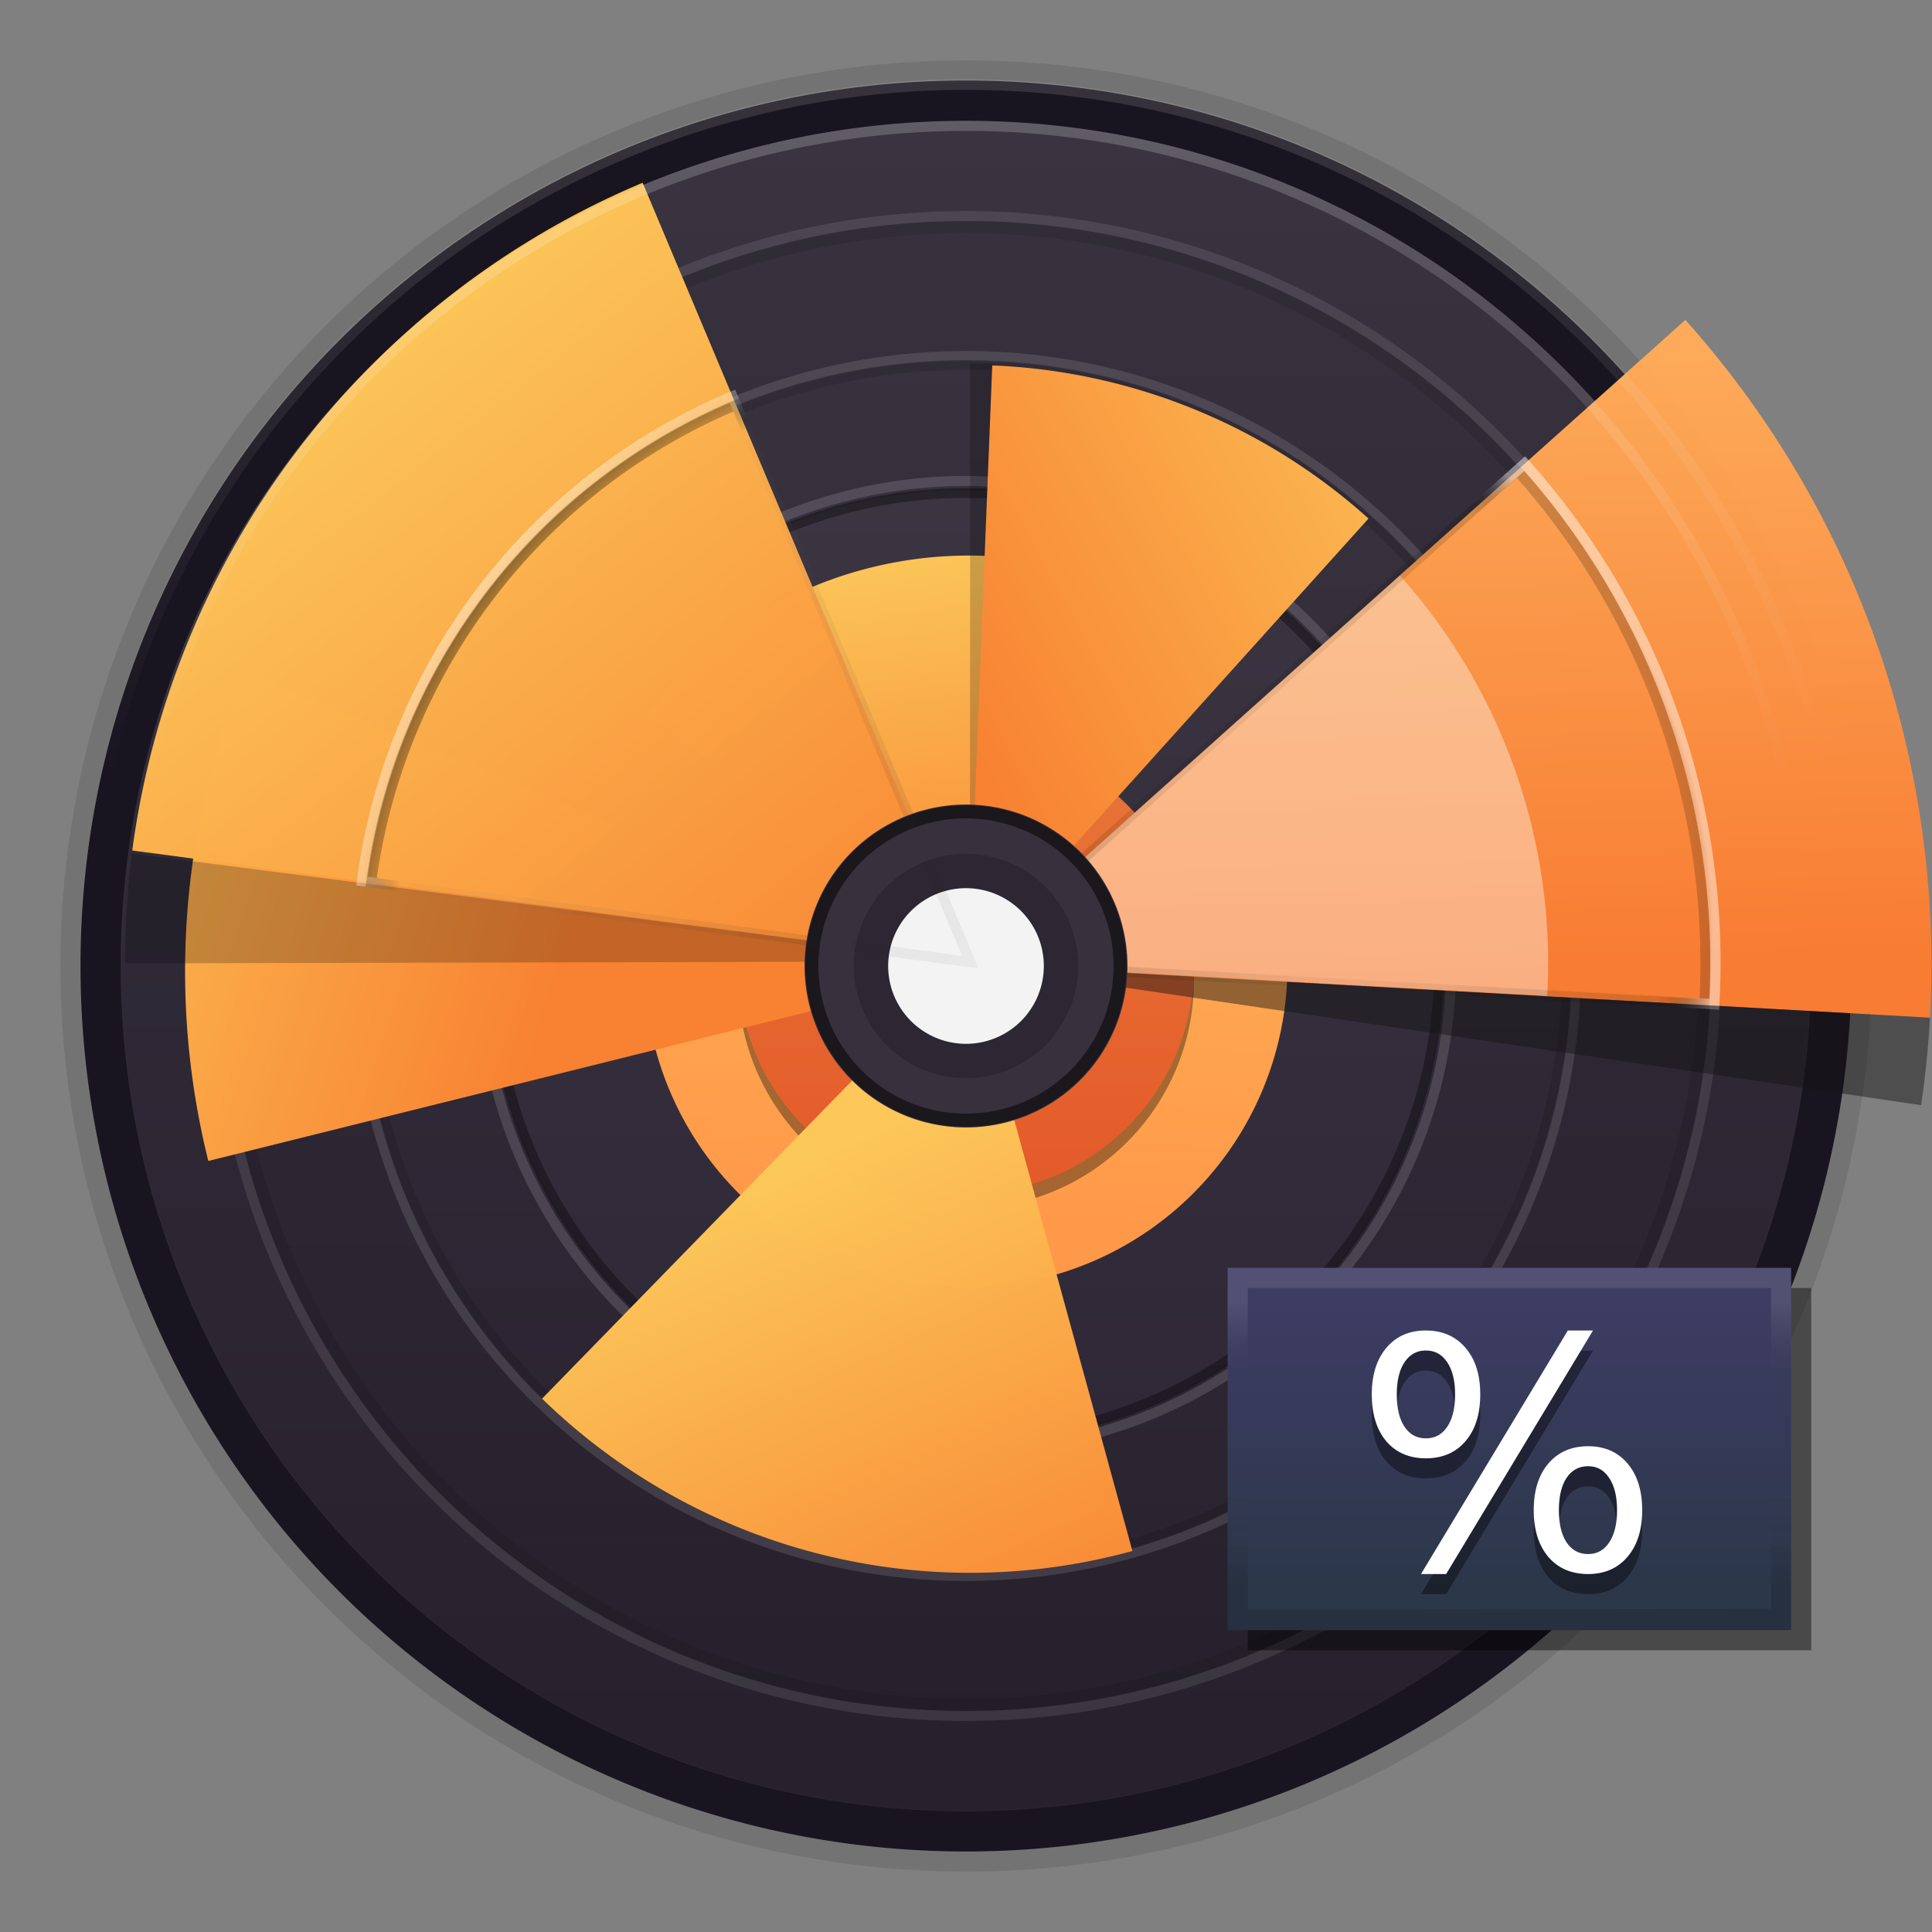 <svg xmlns="http://www.w3.org/2000/svg" xmlns:xlink="http://www.w3.org/1999/xlink" height="96" viewBox="0 0 96 96" width="96"><rect x="0" y="0" width="96" height="96" fill="#808080" stroke="none"/><title>Template icons dark</title><defs><linearGradient id="k"><stop offset="0" stop-color="#4c4553"/><stop offset="1" stop-color="#3b3144" stop-opacity=".969"/></linearGradient><linearGradient id="j"><stop offset="0" stop-color="#3d3743"/><stop offset="1" stop-color="#2f2736" stop-opacity=".969"/></linearGradient><linearGradient id="d"><stop offset="0" stop-color="#f87c32"/><stop offset="1" stop-color="#fdab5a" stop-opacity=".996"/></linearGradient><linearGradient id="i"><stop offset="0" stop-color="#fff" stop-opacity=".125"/><stop offset="1" stop-color="#fff" stop-opacity="0"/></linearGradient><linearGradient id="h"><stop offset="0" stop-color="#fff" stop-opacity=".198"/><stop offset="1" stop-color="#fff" stop-opacity="0"/></linearGradient><linearGradient id="g"><stop offset="0" stop-color="#2c3749"/><stop offset="1" stop-color="#3d3c63"/></linearGradient><linearGradient id="f"><stop offset="0" stop-opacity=".129"/><stop offset=".347" stop-color="#4f4f4f" stop-opacity="0"/><stop offset=".765" stop-color="#8d8d8d" stop-opacity="0"/><stop offset="1" stop-color="#fff" stop-opacity=".104"/></linearGradient><linearGradient id="o"><stop offset="0" stop-opacity=".057"/><stop offset=".909" stop-color="#fff" stop-opacity=".02"/><stop offset="1" stop-color="#fff" stop-opacity=".536"/></linearGradient><linearGradient id="e"><stop offset="0" stop-color="#ff994a"/><stop offset="1" stop-color="#ffb555"/></linearGradient><linearGradient id="n"><stop offset="0" stop-opacity="0"/><stop offset=".887" stop-opacity=".078"/><stop offset="1" stop-color="#fff" stop-opacity=".464"/></linearGradient><linearGradient id="m"><stop offset="0" stop-opacity="0"/><stop offset=".887" stop-opacity=".078"/><stop offset="1" stop-opacity=".188"/></linearGradient><linearGradient id="l"><stop offset="0" stop-opacity=".057"/><stop offset=".909" stop-opacity=".021"/><stop offset="1" stop-opacity=".505"/></linearGradient><linearGradient id="c"><stop offset="0" stop-color="#f88232"/><stop offset="1" stop-color="#fdc85a" stop-opacity=".995"/></linearGradient><linearGradient id="b"><stop offset="0" stop-color="#ed7837" stop-opacity=".974"/><stop offset="1" stop-color="#e45a2a"/></linearGradient><linearGradient id="a"><stop offset="0" stop-color="#403a47"/><stop offset="1" stop-color="#2c2533" stop-opacity=".971"/></linearGradient><linearGradient xlink:href="#a" id="p" x1="158.551" y1="120" x2="158.551" y2="196.51" gradientUnits="userSpaceOnUse" gradientTransform="matrix(1.044 0 0 1.044 -7.013 -7.013)"/><linearGradient xlink:href="#b" id="r" x1="159.873" y1="151.837" x2="159.873" y2="167.94" gradientUnits="userSpaceOnUse" gradientTransform="matrix(1.389 0 0 1.389 -62.202 -62.202)"/><linearGradient xlink:href="#c" id="s" gradientUnits="userSpaceOnUse" gradientTransform="matrix(-.901 .224 -.224 -.901 21.96 50.916)" x1="-95.591" y1="-143.575" x2="-67.254" y2="-126.208"/><linearGradient xlink:href="#c" id="u" gradientUnits="userSpaceOnUse" gradientTransform="translate(-63.89 12.935)" x1="-112.967" y1="-156.148" x2="-80.17" y2="-124.045"/><linearGradient xlink:href="#c" id="v" gradientUnits="userSpaceOnUse" gradientTransform="translate(-63.89 12.935)" x1="295.286" y1="-123.22" x2="267.135" y2="-118.871"/><linearGradient xlink:href="#d" id="w" gradientUnits="userSpaceOnUse" gradientTransform="translate(-63.89 12.935)" x1="104.202" y1="237.968" x2="124.46" y2="214.022"/><linearGradient xlink:href="#e" id="q" x1="161.189" y1="172.735" x2="162.769" y2="145.544" gradientUnits="userSpaceOnUse"/><linearGradient xlink:href="#c" id="t" gradientUnits="userSpaceOnUse" gradientTransform="matrix(.481 0 0 .481 -168.588 43.164)" x1="-112.967" y1="-156.148" x2="-80.17" y2="-124.045"/><linearGradient xlink:href="#f" id="D" x1="187.697" y1="190.626" x2="187.697" y2="176.858" gradientUnits="userSpaceOnUse" gradientTransform="matrix(1.037 0 0 1.03 -6.834 -5.42)"/><linearGradient xlink:href="#g" id="C" x1="188" y1="191" x2="188" y2="177" gradientUnits="userSpaceOnUse"/><linearGradient xlink:href="#c" id="z" gradientUnits="userSpaceOnUse" gradientTransform="matrix(-.084 -.702 .702 -.084 255.76 65.755)" x1="-101.254" y1="-148.008" x2="-84.616" y2="-106.562"/><linearGradient xlink:href="#h" id="E" x1="158.559" y1="119" x2="158.559" y2="151" gradientUnits="userSpaceOnUse" gradientTransform="translate(.978 .978) scale(.994)"/><linearGradient xlink:href="#i" id="F" gradientUnits="userSpaceOnUse" gradientTransform="matrix(1.043 0 0 1.043 -6.843 -6.843)" x1="158.559" y1="119" x2="158.559" y2="151"/><radialGradient xlink:href="#l" id="x" cx="-176.577" cy="-137.64" fx="-176.577" fy="-137.64" r="15.364" gradientTransform="matrix(1.588 .767 -.879 1.82 -17.179 250.083)" gradientUnits="userSpaceOnUse"/><radialGradient xlink:href="#n" id="A" gradientUnits="userSpaceOnUse" gradientTransform="matrix(.905 .434 -.578 1.206 135.629 -42.31)" cx="24.007" cy="220.792" fx="24.007" fy="220.792" r="18.085"/><radialGradient xlink:href="#m" id="y" gradientUnits="userSpaceOnUse" gradientTransform="matrix(.893 .428 -.57 1.19 134.003 -38.805)" cx="24.007" cy="220.792" fx="24.007" fy="220.792" r="18.085"/><radialGradient xlink:href="#o" id="B" gradientUnits="userSpaceOnUse" gradientTransform="matrix(1.612 .778 -.892 1.847 -14.718 255.928)" cx="-176.577" cy="-137.64" fx="-176.577" fy="-137.64" r="15.364"/></defs><g transform="translate(-112 -112)"><circle r="45" cy="160" cx="160" style="isolation:auto;mix-blend-mode:normal;marker:none" color="#000" display="block" overflow="visible" fill-opacity=".104" stroke-width=".095" stroke-miterlimit="4.6" paint-order="fill markers stroke"/><path style="isolation:auto;mix-blend-mode:normal;marker:none" d="M204 160a44 44 0 0 1-44 44 44 44 0 0 1-44-44 44 44 0 0 1 44-44 44 44 0 0 1 44 44z" color="#000" display="block" overflow="visible" fill="#191520" stroke-width=".093" stroke-miterlimit="4.6" paint-order="fill markers stroke"/><path style="isolation:auto;mix-blend-mode:normal;marker:none" d="M202 160a42 42 0 0 1-42 42 42 42 0 0 1-42-42 42 42 0 0 1 42-42 42 42 0 0 1 42 42z" color="#000" display="block" overflow="visible" fill="url(#p)" stroke-width=".089" stroke-miterlimit="4.6" paint-order="fill markers stroke"/><path style="isolation:auto;mix-blend-mode:normal;marker:none" d="M199.191 160A39.191 39.191 0 0 1 160 199.191 39.191 39.191 0 0 1 120.809 160 39.191 39.191 0 0 1 160 120.809 39.191 39.191 0 0 1 199.191 160z" color="#000" display="block" overflow="visible" fill="none" stroke="#000" stroke-width="5.552" stroke-miterlimit="4.6" stroke-opacity=".109" paint-order="fill markers stroke"/><path style="isolation:auto;mix-blend-mode:normal;marker:none" d="M193.326 160A33.326 33.326 0 0 1 160 193.326 33.326 33.326 0 0 1 126.674 160 33.326 33.326 0 0 1 160 126.674 33.326 33.326 0 0 1 193.326 160z" color="#000" display="block" overflow="visible" fill="none" stroke="#000" stroke-width="7.411" stroke-miterlimit="4.6" stroke-opacity=".125" paint-order="fill markers stroke"/><path style="isolation:auto;mix-blend-mode:normal;marker:none" d="M186.847 160A26.847 26.847 0 0 1 160 186.847 26.847 26.847 0 0 1 133.153 160 26.847 26.847 0 0 1 160 133.153 26.847 26.847 0 0 1 186.847 160z" color="#000" display="block" overflow="visible" fill="none" stroke="#000" stroke-width="6.404" stroke-miterlimit="4.6" stroke-opacity=".089" paint-order="fill markers stroke"/><path style="isolation:auto;mix-blend-mode:normal;marker:none" d="M197.264 160A37.264 37.264 0 0 1 160 197.264 37.264 37.264 0 0 1 122.736 160 37.264 37.264 0 0 1 160 122.736 37.264 37.264 0 0 1 197.264 160z" color="#000" display="block" overflow="visible" fill="none" stroke="#fbfbfb" stroke-width=".499" stroke-miterlimit="4.6" stroke-opacity=".099" paint-order="fill markers stroke"/><path style="isolation:auto;mix-blend-mode:normal;marker:none" d="M190.33 160A30.33 30.33 0 0 1 160 190.33 30.33 30.33 0 0 1 129.67 160 30.33 30.33 0 0 1 160 129.67 30.33 30.33 0 0 1 190.33 160z" color="#000" display="block" overflow="visible" fill="none" stroke="#fbfbfb" stroke-width=".457" stroke-miterlimit="4.6" stroke-opacity=".12" paint-order="fill markers stroke"/><path style="isolation:auto;mix-blend-mode:normal;marker:none" d="M184.101 160A24.101 24.101 0 0 1 160 184.101 24.101 24.101 0 0 1 135.899 160 24.101 24.101 0 0 1 160 135.899 24.101 24.101 0 0 1 184.101 160z" color="#000" display="block" overflow="visible" fill="none" stroke="#fbfbfb" stroke-width=".5" stroke-miterlimit="4.6" stroke-opacity=".141" paint-order="fill markers stroke"/><path style="isolation:auto;mix-blend-mode:normal;marker:none" d="M173.61 160a13.61 13.61 0 0 1-10.595 13.273 13.61 13.61 0 0 1-15.29-7.392 13.61 13.61 0 0 1 3.82-16.548L160 160z" color="#000" display="block" overflow="visible" fill="none" fill-opacity=".943" stroke="url(#q)" stroke-width="4.724" stroke-miterlimit="4.6" paint-order="fill markers stroke"/><path style="isolation:auto;mix-blend-mode:normal;marker:none" d="M168.68 160.74a8.68 8.68 0 0 1-8.68 8.681 8.68 8.68 0 0 1-8.68-8.68 8.68 8.68 0 0 1 8.68-8.681 8.68 8.68 0 0 1 8.68 8.68z" color="#000" display="block" overflow="visible" fill="none" fill-opacity=".943" stroke="#000" stroke-width="5.289" stroke-miterlimit="4.6" stroke-opacity=".354" paint-order="fill markers stroke"/><path style="isolation:auto;mix-blend-mode:normal;marker:none" d="M183.502 160A23.502 23.502 0 0 1 160 183.502 23.502 23.502 0 0 1 136.498 160 23.502 23.502 0 0 1 160 136.498 23.502 23.502 0 0 1 183.502 160z" color="#000" display="block" overflow="visible" fill="none" stroke="#000" stroke-width=".488" stroke-miterlimit="4.6" stroke-opacity=".344" paint-order="fill markers stroke"/><path style="isolation:auto;mix-blend-mode:normal;marker:none" d="M168.68 160a8.68 8.68 0 0 1-8.68 8.68 8.68 8.68 0 0 1-8.68-8.68 8.68 8.68 0 0 1 8.68-8.68 8.68 8.68 0 0 1 8.68 8.68z" color="#000" display="block" overflow="visible" fill="none" fill-opacity=".943" stroke="url(#r)" stroke-width="5.289" stroke-miterlimit="4.6" paint-order="fill markers stroke"/><path style="isolation:auto;mix-blend-mode:normal;marker:none" d="M122.351 169.688a39.028 39.028 0 0 1 1.806-24.33l36.068 14.91z" color="#000" display="block" overflow="visible" fill="url(#s)" stroke-width="27.167" stroke-miterlimit="4.6" paint-order="fill markers stroke"/><path transform="rotate(-142.434)" style="isolation:auto;mix-blend-mode:normal;marker:none" d="M-204.17-29.032a20.2 20.2 0 0 1-9.978 17.422l-10.222-17.422z" color="#000" display="block" overflow="visible" fill="url(#t)" stroke-width="14.06" stroke-miterlimit="4.6" paint-order="fill markers stroke"/><path transform="rotate(-172.409)" style="isolation:auto;mix-blend-mode:normal;marker:none" d="M-137.91-137.246a42.018 42.018 0 0 1-20.755 36.24l-21.263-36.24z" color="#000" display="block" overflow="visible" fill="url(#u)" stroke-width="29.248" stroke-miterlimit="4.6" paint-order="fill markers stroke"/><path transform="rotate(74.668)" style="isolation:auto;mix-blend-mode:normal;marker:none" d="M226.831-112.289a30.48 30.48 0 0 1-15.056 26.29l-15.424-26.29z" color="#000" display="block" overflow="visible" fill="url(#v)" stroke-width="29.248" stroke-miterlimit="4.6" paint-order="fill markers stroke"/><path style="isolation:auto;mix-blend-mode:normal;marker:none" d="M118.215 159.87a42.018 42.018 0 0 1 .343-5.46l41.675 5.36z" color="#000" display="block" overflow="visible" fill-opacity=".219" stroke-width="29.248" stroke-miterlimit="4.6" paint-order="fill markers stroke"/><path transform="rotate(-41.817)" style="isolation:auto;mix-blend-mode:normal;marker:none" d="M60.609 225.833a48 48 0 0 1-14.06 33.941l-33.94-33.94z" color="#000" display="block" overflow="visible" fill="url(#w)" stroke-width="29.248" stroke-miterlimit="4.6" paint-order="fill markers stroke"/><path style="isolation:auto;mix-blend-mode:normal;marker:none" d="M181.563 140.601a28.911 28.911 0 0 1 7.32 20.882l-28.866-1.605z" color="#000" display="block" overflow="visible" fill="#fef6f0" fill-opacity=".422" stroke-width=".5" stroke-miterlimit="4.6" stroke-opacity=".307" paint-order="fill markers stroke"/><path transform="rotate(-172.409)" style="isolation:auto;mix-blend-mode:normal;marker:none" d="M-149.887-137.246a30.04 30.04 0 0 1-14.84 25.91l-15.201-25.91z" color="#000" display="block" overflow="visible" fill="none" stroke="url(#x)" stroke-width=".5" stroke-miterlimit="4.6" paint-order="fill markers stroke"/><path transform="rotate(-41.817)" style="isolation:auto;mix-blend-mode:normal;marker:none" d="M49.39 225.848a36.71 36.71 0 0 1-10.753 25.958L12.68 225.848z" color="#000" display="block" overflow="visible" fill="none" stroke="url(#y)" stroke-width=".507" stroke-miterlimit="4.6" paint-order="fill markers stroke"/><path style="isolation:auto;mix-blend-mode:normal;marker:none" d="M160.204 130.052a29.769 29.769 0 0 1 1.217.025l-1.221 29.744z" color="#000" display="block" overflow="visible" fill-opacity=".198" stroke-width="20.722" stroke-miterlimit="4.6" paint-order="fill markers stroke"/><path style="isolation:auto;mix-blend-mode:normal;marker:none" d="M161.304 130.158A29.702 29.702 0 0 1 180 137.767l-19.878 22.069z" color="#000" display="block" overflow="visible" fill="url(#z)" stroke-width="20.675" stroke-miterlimit="4.6" paint-order="fill markers stroke"/><path transform="rotate(-41.817)" style="isolation:auto;mix-blend-mode:normal;marker:none" d="M49.9 225.83a37.195 37.195 0 0 1-10.894 26.301l-26.3-26.3z" color="#000" display="block" overflow="visible" fill="none" stroke="url(#A)" stroke-width=".514" stroke-miterlimit="4.6" paint-order="fill markers stroke"/><path style="isolation:auto;mix-blend-mode:normal;marker:none" d="M207.9 162.57a48 48 0 0 1-.442 4.346l-47.485-7.016z" color="#000" display="block" overflow="visible" fill="#141414" fill-opacity=".463" stroke-width="29.248" stroke-miterlimit="4.6" paint-order="fill markers stroke"/><path style="isolation:auto;mix-blend-mode:normal;marker:none" d="M168.024 160a8.024 8.024 0 0 1-8.024 8.024 8.024 8.024 0 0 1-8.024-8.024 8.024 8.024 0 0 1 8.024-8.024 8.024 8.024 0 0 1 8.024 8.024z" color="#000" display="block" overflow="visible" fill="#37313e" stroke-width=".166" stroke-miterlimit="4.6" stroke-opacity=".344" paint-order="fill markers stroke"/><path style="isolation:auto;mix-blend-mode:normal;marker:none" d="M165.576 160a5.576 5.576 0 0 1-5.576 5.576 5.576 5.576 0 0 1-5.576-5.576 5.576 5.576 0 0 1 5.576-5.576 5.576 5.576 0 0 1 5.576 5.576z" color="#000" display="block" overflow="visible" fill-opacity=".198" stroke-width=".116" stroke-miterlimit="4.6" stroke-opacity=".344" paint-order="fill markers stroke"/><path style="isolation:auto;mix-blend-mode:normal;marker:none" d="M163.867 160a3.867 3.867 0 0 1-3.867 3.867 3.867 3.867 0 0 1-3.867-3.867 3.867 3.867 0 0 1 3.867-3.867 3.867 3.867 0 0 1 3.867 3.867z" color="#000" display="block" overflow="visible" fill="#fff" fill-opacity=".943" stroke-width=".08" stroke-miterlimit="4.6" stroke-opacity=".344" paint-order="fill markers stroke"/><path style="isolation:auto;mix-blend-mode:normal;marker:none" d="M167.66 160a7.66 7.66 0 0 1-7.66 7.66 7.66 7.66 0 0 1-7.66-7.66 7.66 7.66 0 0 1 7.66-7.66 7.66 7.66 0 0 1 7.66 7.66z" color="#000" display="block" overflow="visible" fill="none" stroke="#000" stroke-width=".65" stroke-miterlimit="4.6" stroke-opacity=".526" paint-order="fill markers stroke"/><path transform="rotate(-172.409)" style="isolation:auto;mix-blend-mode:normal;marker:none" d="M-149.427-137.243a30.494 30.494 0 0 1-15.064 26.302l-15.43-26.302z" color="#000" display="block" overflow="visible" fill="none" stroke="url(#B)" stroke-width=".508" stroke-miterlimit="4.6" paint-order="fill markers stroke"/><path style="isolation:auto;mix-blend-mode:normal;marker:none" d="M174 176h28v18h-28z" color="#000" display="block" overflow="visible" fill-opacity=".427" stroke-width="5.756" stroke-miterlimit="4.6" paint-order="fill markers stroke"/><path style="isolation:auto;mix-blend-mode:normal;marker:none" d="M173 175h28v18h-28z" color="#000" display="block" overflow="visible" fill="url(#C)" stroke-width="5.756" stroke-miterlimit="4.6" paint-order="fill markers stroke"/><path style="line-height:normal;font-variant-ligatures:normal;font-variant-position:normal;font-variant-caps:normal;font-variant-numeric:normal;font-variant-alternates:normal;font-feature-settings:normal;text-indent:0;text-align:start;text-decoration-line:none;text-decoration-style:solid;text-decoration-color:#000;text-transform:none;text-orientation:mixed;shape-padding:0;isolation:auto;mix-blend-mode:normal;marker:none" d="M173 175v18h28v-18zm1 1h26v15.937L174 192z" color="#000" font-weight="400" font-family="sans-serif" white-space="normal" display="block" overflow="visible" fill="url(#D)" stroke-width=".517" stroke-miterlimit="4.6" paint-order="fill markers stroke"/><path d="M201.743 160A41.743 41.743 0 0 1 160 201.743 41.743 41.743 0 0 1 118.257 160 41.743 41.743 0 0 1 160 118.257 41.743 41.743 0 0 1 201.743 160z" style="isolation:auto;mix-blend-mode:normal;marker:none" color="#000" display="block" overflow="visible" fill="none" stroke="url(#E)" stroke-width=".497" stroke-miterlimit="4.6" paint-order="fill markers stroke"/><path style="isolation:auto;mix-blend-mode:normal;marker:none" d="M203.796 160A43.796 43.796 0 0 1 160 203.796 43.796 43.796 0 0 1 116.204 160 43.796 43.796 0 0 1 160 116.204 43.796 43.796 0 0 1 203.796 160z" color="#000" display="block" overflow="visible" fill="none" stroke="url(#F)" stroke-width=".521" stroke-miterlimit="4.6" paint-order="fill markers stroke"/><path d="M190.913 185.854q-.68 0-1.07.578-.383.578-.383 1.61 0 1.015.382 1.601.391.578 1.07.578.665 0 1.048-.578.39-.586.39-1.601 0-1.024-.39-1.602-.383-.586-1.047-.586zm0-.992q1.234 0 1.96.86.727.859.727 2.32 0 1.46-.734 2.32-.727.851-1.953.851-1.25 0-1.977-.851-.726-.86-.726-2.32 0-1.47.726-2.32.735-.86 1.977-.86zm-8.063-4.758q-.672 0-1.062.586-.383.578-.383 1.594 0 1.031.383 1.61.383.577 1.062.577.68 0 1.063-.578.39-.578.39-1.61 0-1.007-.39-1.593-.39-.586-1.063-.586zm7.055-.992h1.25l-7.297 12.101h-1.25zm-7.055 0q1.235 0 1.969.86.734.85.734 2.312 0 1.476-.734 2.328-.727.851-1.969.851t-1.969-.851q-.718-.86-.718-2.328 0-1.453.726-2.313.727-.86 1.961-.86z" style="line-height:1000%" font-size="16" font-family="sans-serif" letter-spacing="0" word-spacing="0" fill-opacity=".396"/><path d="M190.913 184.854q-.68 0-1.07.578-.383.578-.383 1.61 0 1.015.382 1.601.391.578 1.07.578.665 0 1.048-.578.39-.586.39-1.601 0-1.024-.39-1.602-.383-.586-1.047-.586zm0-.992q1.234 0 1.96.86.727.859.727 2.32 0 1.46-.734 2.32-.727.851-1.953.851-1.25 0-1.977-.851-.726-.86-.726-2.32 0-1.47.726-2.32.735-.86 1.977-.86zm-8.063-4.758q-.672 0-1.062.586-.383.578-.383 1.594 0 1.031.383 1.61.383.577 1.062.577.68 0 1.063-.578.39-.578.39-1.61 0-1.007-.39-1.593-.39-.586-1.063-.586zm7.055-.992h1.25l-7.297 12.101h-1.25zm-7.055 0q1.235 0 1.969.86.734.85.734 2.312 0 1.476-.734 2.328-.727.851-1.969.851t-1.969-.851q-.718-.86-.718-2.328 0-1.453.726-2.313.727-.86 1.961-.86z" style="line-height:1000%" font-size="16" font-family="sans-serif" letter-spacing="0" word-spacing="0" fill="#fff"/></g></svg>